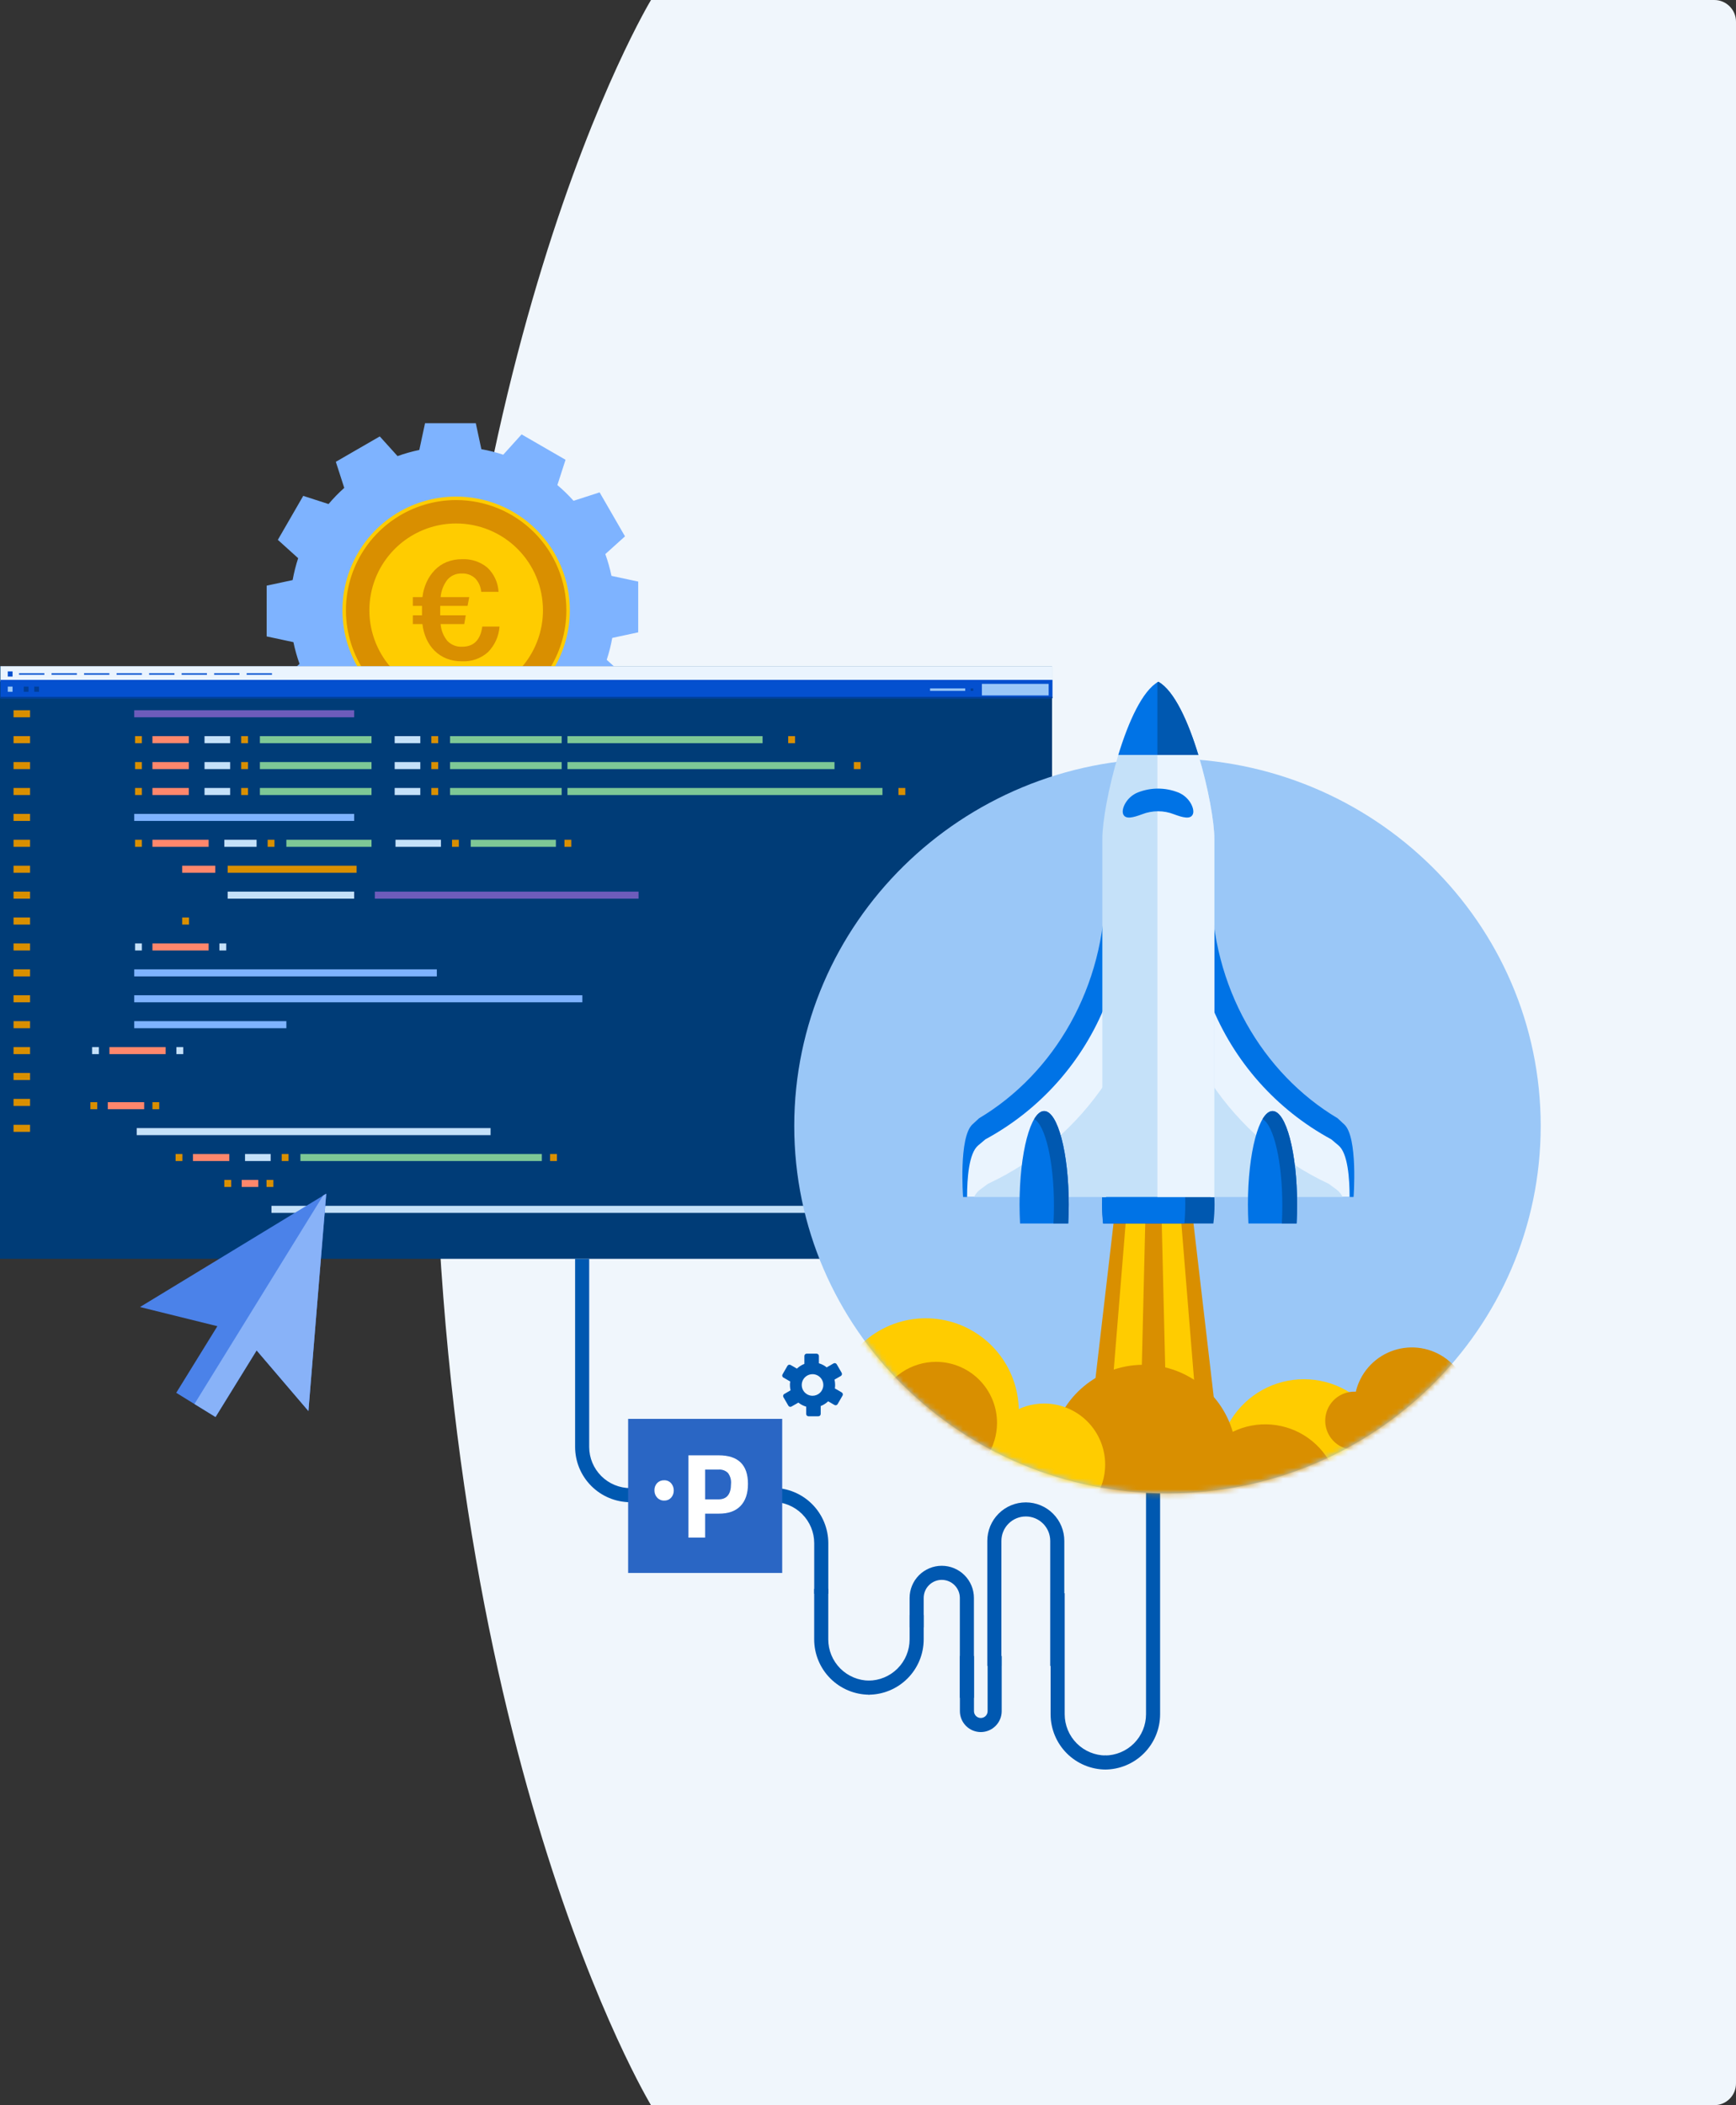 <svg width="320" height="388" viewBox="0 0 320 388" fill="none" xmlns="http://www.w3.org/2000/svg">
<rect x="0" y="0" width="320" height="388" fill="#333333" stroke="none"/>
<path d="M120 0H316C318.209 0 320 1.791 320 4V384C320 386.209 318.209 388 316 388H120C120 388 80 322 80 194C80 66 120 0 120 0Z" fill="#F0F6FC"/>
<path d="M117.642 116.547L117.643 107.191L112.712 106.137C112.43 104.775 112.052 103.434 111.581 102.125L115.206 98.853L110.528 90.749L105.723 92.301C104.798 91.266 103.801 90.298 102.741 89.402L104.248 84.74L96.146 80.062L92.763 83.806C91.444 83.373 90.096 83.032 88.73 82.787L87.704 78H78.348L77.291 82.931C75.93 83.213 74.589 83.591 73.281 84.063L70.005 80.436L61.904 85.114L63.456 89.92C62.422 90.846 61.454 91.841 60.557 92.899L55.896 91.393L51.216 99.498L54.961 102.88C54.528 104.199 54.188 105.547 53.942 106.913L49.156 107.941L49.154 117.296L54.086 118.352C54.368 119.713 54.746 121.053 55.216 122.361L51.59 125.639L56.269 133.74L61.075 132.188C62.001 133.222 62.996 134.191 64.055 135.087L62.549 139.748L70.652 144.425L74.034 140.681C75.353 141.114 76.7 141.455 78.066 141.701L79.094 146.488H88.45L89.506 141.557C90.868 141.275 92.209 140.897 93.518 140.427L96.792 144.051L104.895 139.376L103.343 134.568C104.377 133.643 105.345 132.647 106.242 131.589L110.902 133.093L115.58 124.991L111.837 121.609C112.27 120.29 112.611 118.941 112.857 117.574L117.642 116.547ZM99.117 112.245C99.117 115.354 98.195 118.393 96.468 120.978C94.741 123.562 92.286 125.577 89.414 126.766C86.542 127.956 83.381 128.267 80.332 127.661C77.284 127.054 74.483 125.557 72.285 123.359C70.087 121.161 68.59 118.36 67.983 115.311C67.376 112.262 67.688 109.102 68.877 106.23C70.067 103.358 72.082 100.903 74.666 99.176C77.251 97.449 80.29 96.527 83.399 96.527C85.463 96.527 87.507 96.933 89.414 97.723C91.321 98.513 93.054 99.671 94.513 101.131C95.973 102.59 97.131 104.323 97.921 106.23C98.711 108.137 99.117 110.181 99.117 112.245H99.117Z" fill="#7EB3FF"/>
<path d="M105.037 112.477C105.037 116.622 103.808 120.674 101.506 124.12C99.203 127.567 95.93 130.253 92.101 131.839C88.272 133.425 84.058 133.84 79.993 133.031C75.928 132.222 72.194 130.226 69.263 127.295C66.333 124.364 64.337 120.629 63.529 116.564C62.721 112.499 63.137 108.285 64.724 104.456C66.31 100.627 68.997 97.355 72.444 95.053C75.891 92.751 79.943 91.523 84.087 91.524C86.839 91.524 89.563 92.066 92.105 93.119C94.647 94.172 96.957 95.715 98.902 97.661C100.848 99.607 102.391 101.917 103.443 104.459C104.496 107.001 105.037 109.726 105.037 112.477Z" fill="#FFCC00"/>
<path d="M104.399 112.479C104.4 116.498 103.209 120.426 100.976 123.768C98.744 127.11 95.571 129.714 91.859 131.253C88.146 132.791 84.061 133.193 80.119 132.41C76.178 131.626 72.558 129.691 69.716 126.849C66.874 124.007 64.939 120.387 64.156 116.445C63.372 112.504 63.775 108.419 65.313 104.706C66.851 100.993 69.456 97.82 72.798 95.588C76.14 93.356 80.068 92.166 84.087 92.166C89.474 92.167 94.64 94.308 98.449 98.117C102.258 101.926 104.398 107.092 104.399 112.479Z" fill="#D98F00"/>
<path d="M100.085 112.476C100.086 115.641 99.148 118.734 97.39 121.365C95.632 123.997 93.133 126.048 90.21 127.259C87.287 128.47 84.07 128.787 80.966 128.17C77.862 127.552 75.011 126.029 72.774 123.791C70.536 121.554 69.013 118.703 68.395 115.599C67.778 112.496 68.095 109.279 69.306 106.355C70.517 103.432 72.568 100.933 75.199 99.175C77.83 97.417 80.924 96.479 84.088 96.48C88.33 96.481 92.399 98.166 95.398 101.166C98.398 104.166 100.084 108.234 100.085 112.476Z" fill="#FFCC00"/>
<path d="M76.1 110.056H77.867C77.976 109.099 78.235 108.166 78.635 107.291C79.007 106.467 79.518 105.713 80.146 105.063C80.766 104.427 81.511 103.926 82.334 103.59C83.233 103.23 84.195 103.051 85.163 103.065C86.86 102.98 88.527 103.533 89.837 104.615C91.071 105.785 91.809 107.384 91.897 109.083H88.697C88.629 108.14 88.23 107.251 87.57 106.574C86.914 105.977 86.049 105.664 85.163 105.703C84.648 105.674 84.134 105.765 83.66 105.97C83.187 106.174 82.768 106.486 82.436 106.88C81.741 107.804 81.32 108.904 81.221 110.056H86.495L86.188 111.668H81.144V113.41H85.855L85.574 115.023H81.221C81.307 116.152 81.735 117.227 82.448 118.107C82.798 118.478 83.224 118.767 83.697 118.956C84.171 119.144 84.68 119.226 85.188 119.196C87.322 119.196 88.559 117.959 88.901 115.483H92.077C91.954 117.263 91.195 118.94 89.939 120.207C88.62 121.374 86.897 121.976 85.138 121.884C84.167 121.9 83.201 121.726 82.296 121.372C81.484 121.046 80.744 120.563 80.119 119.951C79.493 119.326 78.985 118.594 78.621 117.788C78.226 116.911 77.972 115.978 77.867 115.023H76.1V113.41H77.79V111.668H76.1L76.1 110.056Z" fill="#D98F00"/>
<path d="M193.928 122.81H0V232.013H193.928V122.81Z" fill="#003C77"/>
<path d="M194.004 122.785H0.076V125.614H194.004V122.785Z" fill="#EAF4FE"/>
<path d="M8.176 124.088H3.506V124.358H8.176V124.088Z" fill="#0450CF"/>
<path d="M14.17 124.088H9.502V124.358H14.17V124.088Z" fill="#0450CF"/>
<path d="M20.163 124.088H15.496V124.358H20.163V124.088Z" fill="#0450CF"/>
<path d="M26.158 124.088H21.49V124.358H26.158V124.088Z" fill="#0450CF"/>
<path d="M32.154 124.088H27.486V124.358H32.154V124.088Z" fill="#0450CF"/>
<path d="M38.146 124.088H33.478V124.358H38.146V124.088Z" fill="#0450CF"/>
<path d="M44.14 124.088H39.473V124.358H44.14V124.088Z" fill="#0450CF"/>
<path d="M50.135 124.088H45.465V124.358H50.135V124.088Z" fill="#0450CF"/>
<path d="M2.315 123.744H1.436V124.702H2.315V123.744Z" fill="#0450CF"/>
<path d="M194.004 125.304H0.076V128.686H194.004V125.304Z" fill="#0450CF"/>
<path d="M194.004 128.44H0.076V128.667H194.004V128.44Z" fill="#003E99"/>
<path d="M193.3 126.044H180.994V128.175H193.3V126.044Z" fill="#9AC7F7"/>
<path d="M179.403 126.892H178.924V127.329H179.403V126.892Z" fill="#003E99"/>
<path d="M177.919 126.887H171.441V127.327H177.919V126.887Z" fill="#9AC7F7"/>
<path d="M5.261 126.545H4.381V127.506H5.261V126.545Z" fill="#003E99"/>
<path d="M2.315 126.545H1.436V127.506H2.315V126.545Z" fill="#9AC7F7"/>
<path d="M7.192 126.545H6.312V127.506H7.192V126.545Z" fill="#003E99"/>
<path d="M65.283 130.902H24.744V132.2H65.283V130.902Z" fill="#6D5CBB"/>
<path d="M34.801 135.679H28.098V136.977H34.801V135.679Z" fill="#FF876C"/>
<path d="M34.801 140.455H28.098V141.753H34.801V140.455Z" fill="#FF876C"/>
<path d="M34.801 145.231H28.098V146.529H34.801V145.231Z" fill="#FF876C"/>
<path d="M68.482 135.679H47.908V136.977H68.482V135.679Z" fill="#7EC896"/>
<path d="M68.482 140.455H47.908V141.753H68.482V140.455Z" fill="#7EC896"/>
<path d="M68.482 145.231H47.908V146.529H68.482V145.231Z" fill="#7EC896"/>
<path d="M42.423 135.679H37.699V136.977H42.423V135.679Z" fill="#C5E1F9"/>
<path d="M42.423 140.455H37.699V141.753H42.423V140.455Z" fill="#C5E1F9"/>
<path d="M42.423 145.231H37.699V146.529H42.423V145.231Z" fill="#C5E1F9"/>
<path d="M45.719 135.679H44.461V136.977H45.719V135.679Z" fill="#D98F00"/>
<path d="M45.719 140.455H44.461V141.753H45.719V140.455Z" fill="#D98F00"/>
<path d="M45.719 145.231H44.461V146.529H45.719V145.231Z" fill="#D98F00"/>
<path d="M26.154 135.679H24.896V136.977H26.154V135.679Z" fill="#D98F00"/>
<path d="M26.154 140.455H24.896V141.753H26.154V140.455Z" fill="#D98F00"/>
<path d="M26.154 145.231H24.896V146.529H26.154V145.231Z" fill="#D98F00"/>
<path d="M38.459 154.78H28.098V156.078H38.459V154.78Z" fill="#FF876C"/>
<path d="M68.483 154.78H52.787V156.078H68.483V154.78Z" fill="#7EC896"/>
<path d="M47.297 154.78H41.355V156.078H47.297V154.78Z" fill="#C5E1F9"/>
<path d="M50.593 154.78H49.338V156.078H50.593V154.78Z" fill="#D98F00"/>
<path d="M117.708 164.332H69.092V165.63H117.708V164.332Z" fill="#6D5CBB"/>
<path d="M65.282 164.332H41.965V165.63H65.282V164.332Z" fill="#C5E1F9"/>
<path d="M102.468 154.78H86.769V156.078H102.468V154.78Z" fill="#7EC896"/>
<path d="M81.283 154.78H72.904V156.078H81.283V154.78Z" fill="#C5E1F9"/>
<path d="M84.579 154.78H83.322V156.078H84.579V154.78Z" fill="#D98F00"/>
<path d="M105.304 154.78H104.049V156.078H105.304V154.78Z" fill="#D98F00"/>
<path d="M26.154 154.78H24.896V156.078H26.154V154.78Z" fill="#D98F00"/>
<path d="M38.459 173.883H28.098V175.181H38.459V173.883Z" fill="#FF876C"/>
<path d="M26.154 173.883H24.896V175.181H26.154V173.883Z" fill="#C5E1F9"/>
<path d="M41.699 173.883H40.441V175.181H41.699V173.883Z" fill="#C5E1F9"/>
<path d="M30.534 192.985H20.172V194.283H30.534V192.985Z" fill="#FF876C"/>
<path d="M18.227 192.985H16.973V194.283H18.227V192.985Z" fill="#C5E1F9"/>
<path d="M33.775 192.985H32.518V194.283H33.775V192.985Z" fill="#C5E1F9"/>
<path d="M34.842 169.107H33.584V170.405H34.842V169.107Z" fill="#D98F00"/>
<path d="M39.679 159.556H33.584V160.854H39.679V159.556Z" fill="#FF876C"/>
<path d="M65.731 159.556H41.965V160.854H65.731V159.556Z" fill="#D98F00"/>
<path d="M103.532 135.679H82.961V136.977H103.532V135.679Z" fill="#7EC896"/>
<path d="M103.532 140.455H82.961V141.753H103.532V140.455Z" fill="#7EC896"/>
<path d="M103.532 145.231H82.961V146.529H103.532V145.231Z" fill="#7EC896"/>
<path d="M140.567 135.679H104.6V136.977H140.567V135.679Z" fill="#7EC896"/>
<path d="M153.825 140.455H104.6V141.753H153.825V140.455Z" fill="#7EC896"/>
<path d="M162.663 145.231H104.6V146.529H162.663V145.231Z" fill="#7EC896"/>
<path d="M77.476 135.679H72.75V136.977H77.476V135.679Z" fill="#C5E1F9"/>
<path d="M77.476 140.455H72.75V141.753H77.476V140.455Z" fill="#C5E1F9"/>
<path d="M77.476 145.231H72.75V146.529H77.476V145.231Z" fill="#C5E1F9"/>
<path d="M80.768 135.679H79.514V136.977H80.768V135.679Z" fill="#D98F00"/>
<path d="M80.768 140.455H79.514V141.753H80.768V140.455Z" fill="#D98F00"/>
<path d="M80.768 145.231H79.514V146.529H80.768V145.231Z" fill="#D98F00"/>
<path d="M146.549 135.679H145.291V136.977H146.549V135.679Z" fill="#D98F00"/>
<path d="M158.643 140.455H157.389V141.753H158.643V140.455Z" fill="#D98F00"/>
<path d="M166.872 145.231H165.615V146.529H166.872V145.231Z" fill="#D98F00"/>
<path d="M65.283 150.006H24.744V151.304H65.283V150.006Z" fill="#7EB3FF"/>
<path d="M26.575 203.14H19.869V204.438H26.575V203.14Z" fill="#FF876C"/>
<path d="M42.27 212.69H35.565V213.988H42.27V212.69Z" fill="#FF876C"/>
<path d="M99.877 212.69H55.375V213.988H99.877V212.69Z" fill="#7EC896"/>
<path d="M90.431 207.917H25.203V209.215H90.431V207.917Z" fill="#C5E1F9"/>
<path d="M49.889 212.69H45.166V213.988H49.889V212.69Z" fill="#C5E1F9"/>
<path d="M53.185 212.69H51.928V213.988H53.185V212.69Z" fill="#D98F00"/>
<path d="M17.924 203.14H16.666V204.438H17.924V203.14Z" fill="#D98F00"/>
<path d="M29.355 203.14H28.098V204.438H29.355V203.14Z" fill="#D98F00"/>
<path d="M47.605 217.468H44.555V218.766H47.605V217.468Z" fill="#FF876C"/>
<path d="M42.615 217.468H41.355V218.766H42.615V217.468Z" fill="#D98F00"/>
<path d="M50.387 217.468H49.129V218.766H50.387V217.468Z" fill="#D98F00"/>
<path d="M56.141 227.018H53.092V228.316H56.141V227.018Z" fill="#FF876C"/>
<path d="M51.146 227.018H49.889V228.316H51.146V227.018Z" fill="#D98F00"/>
<path d="M58.919 227.018H57.662V228.316H58.919V227.018Z" fill="#D98F00"/>
<path d="M33.622 212.69H32.365V213.988H33.622V212.69Z" fill="#D98F00"/>
<path d="M150.93 222.244H50.041V223.542H150.93V222.244Z" fill="#C5E1F9"/>
<path d="M102.658 212.69H101.4V213.988H102.658V212.69Z" fill="#D98F00"/>
<path d="M80.522 178.659H24.744V179.957H80.522V178.659Z" fill="#7EB3FF"/>
<path d="M107.343 183.434H24.744V184.732H107.343V183.434Z" fill="#7EB3FF"/>
<path d="M52.787 188.208H24.744V189.507H52.787V188.208Z" fill="#7EB3FF"/>
<path d="M5.542 130.902H2.494V132.2H5.542V130.902Z" fill="#D98F00"/>
<path d="M5.542 135.679H2.494V136.977H5.542V135.679Z" fill="#D98F00"/>
<path d="M5.542 140.455H2.494V141.753H5.542V140.455Z" fill="#D98F00"/>
<path d="M5.542 145.231H2.494V146.529H5.542V145.231Z" fill="#D98F00"/>
<path d="M5.542 150.006H2.494V151.304H5.542V150.006Z" fill="#D98F00"/>
<path d="M5.542 154.78H2.494V156.078H5.542V154.78Z" fill="#D98F00"/>
<path d="M5.542 159.556H2.494V160.854H5.542V159.556Z" fill="#D98F00"/>
<path d="M5.542 164.332H2.494V165.63H5.542V164.332Z" fill="#D98F00"/>
<path d="M5.542 169.107H2.494V170.405H5.542V169.107Z" fill="#D98F00"/>
<path d="M5.542 173.883H2.494V175.181H5.542V173.883Z" fill="#D98F00"/>
<path d="M5.542 178.659H2.494V179.957H5.542V178.659Z" fill="#D98F00"/>
<path d="M5.542 183.434H2.494V184.732H5.542V183.434Z" fill="#D98F00"/>
<path d="M5.542 188.208H2.494V189.507H5.542V188.208Z" fill="#D98F00"/>
<path d="M5.542 192.985H2.494V194.283H5.542V192.985Z" fill="#D98F00"/>
<path d="M5.542 197.761H2.494V199.059H5.542V197.761Z" fill="#D98F00"/>
<path d="M5.542 202.536H2.494V203.834H5.542V202.536Z" fill="#D98F00"/>
<path d="M5.542 207.311H2.494V208.609H5.542V207.311Z" fill="#D98F00"/>
<path d="M56.851 260.064L58.492 240.039L60.139 220.013L42.968 230.461L25.801 240.897L40.07 244.428L32.487 256.704L39.732 261.181L47.309 248.906L56.851 260.064Z" fill="#4B82E9"/>
<path d="M58.488 240.027L60.135 220L59.56 220.348L35.844 258.766L39.724 261.152L47.302 248.877L56.85 260.063L58.488 240.027Z" fill="#88B2F8"/>
<path d="M160.078 312.348V309.751C162.091 309.749 164.02 308.948 165.443 307.525C166.866 306.101 167.667 304.172 167.669 302.159V297.659H170.265V302.159C170.262 304.86 169.188 307.45 167.278 309.36C165.369 311.27 162.779 312.344 160.078 312.348Z" fill="#0058B0"/>
<path d="M179.525 312.916H176.929V294.515C176.929 293.631 176.578 292.784 175.953 292.159C175.328 291.534 174.48 291.182 173.597 291.182C172.713 291.182 171.865 291.534 171.24 292.159C170.615 292.784 170.264 293.631 170.264 294.515V299.936H167.668V294.515C167.668 292.943 168.293 291.435 169.404 290.323C170.516 289.211 172.024 288.586 173.597 288.586C175.169 288.586 176.677 289.211 177.789 290.323C178.901 291.435 179.525 292.943 179.525 294.515V312.916Z" fill="#0058B0"/>
<path d="M196.187 307.048H193.59V283.997C193.59 282.803 193.116 281.658 192.272 280.815C191.428 279.971 190.284 279.496 189.09 279.496C187.897 279.496 186.752 279.971 185.908 280.815C185.064 281.658 184.59 282.803 184.59 283.997V307.048H181.994V283.997C181.994 282.115 182.742 280.31 184.073 278.979C185.403 277.648 187.208 276.9 189.09 276.9C190.972 276.9 192.777 277.648 194.108 278.979C195.439 280.31 196.187 282.115 196.187 283.997V307.048Z" fill="#0058B0"/>
<path d="M180.791 319.234C179.769 319.233 178.789 318.826 178.067 318.103C177.345 317.38 176.94 316.4 176.939 315.378V305.222H179.536V315.378C179.535 315.543 179.567 315.707 179.63 315.86C179.693 316.013 179.785 316.152 179.902 316.269C180.019 316.386 180.157 316.479 180.31 316.542C180.463 316.606 180.626 316.638 180.792 316.638C180.957 316.638 181.121 316.606 181.273 316.542C181.426 316.479 181.565 316.386 181.681 316.269C181.798 316.152 181.891 316.013 181.953 315.86C182.016 315.707 182.048 315.543 182.048 315.378V305.222H184.644V315.378C184.644 316.4 184.237 317.38 183.515 318.103C182.792 318.826 181.813 319.233 180.791 319.234Z" fill="#0058B0"/>
<path d="M160.267 312.348C157.566 312.344 154.976 311.27 153.067 309.36C151.157 307.45 150.083 304.86 150.08 302.159V292.837H152.676V302.159C152.678 304.172 153.479 306.102 154.902 307.525C156.325 308.948 158.254 309.749 160.267 309.752V312.348Z" fill="#0058B0"/>
<path d="M152.682 293.742H150.086V284.419C150.084 282.407 149.283 280.477 147.861 279.054C146.438 277.631 144.508 276.83 142.496 276.828H139.92V274.231H142.496C145.196 274.235 147.786 275.309 149.695 277.219C151.605 279.129 152.679 281.719 152.682 284.419V293.742Z" fill="#0058B0"/>
<path d="M121.312 276.867H116.199C113.498 276.865 110.908 275.791 108.998 273.881C107.088 271.971 106.013 269.382 106.01 266.681V232.013H108.606V266.681C108.609 268.693 109.409 270.623 110.833 272.046C112.256 273.469 114.186 274.269 116.199 274.271H121.312V276.867Z" fill="#0058B0"/>
<path d="M203.656 326.145V323.549C205.67 323.546 207.6 322.745 209.023 321.321C210.447 319.897 211.247 317.967 211.249 315.954V252.438H213.845V315.954C213.842 318.655 212.768 321.245 210.858 323.156C208.948 325.066 206.358 326.141 203.656 326.145Z" fill="#0058B0"/>
<path d="M203.848 326.145C201.146 326.141 198.556 325.066 196.647 323.156C194.737 321.245 193.663 318.655 193.66 315.954V293.653H196.256V315.954C196.258 317.967 197.058 319.897 198.481 321.321C199.905 322.745 201.834 323.546 203.848 323.549V326.145Z" fill="#0058B0"/>
<path d="M215.203 275.248C253.199 275.248 284 244.925 284 207.521C284 170.117 253.199 139.795 215.203 139.795C177.208 139.795 146.406 170.117 146.406 207.521C146.406 244.925 177.208 275.248 215.203 275.248Z" fill="#9AC7F7"/>
<mask id="mask0_2104:27233" style="mask-type:alpha" maskUnits="userSpaceOnUse" x="146" y="139" width="138" height="137">
<path d="M215.203 275.248C253.199 275.248 284 244.925 284 207.521C284 170.117 253.199 139.795 215.203 139.795C177.208 139.795 146.406 170.117 146.406 207.521C146.406 244.925 177.208 275.248 215.203 275.248Z" fill="white"/>
</mask>
<g mask="url(#mask0_2104:27233)">
<path d="M212.628 189.788L219.599 222.073L226.573 281.86H212.628H198.688L205.657 222.073L212.628 189.788Z" fill="#D98F00"/>
<path d="M212.627 189.788L217.485 222.073L222.344 281.86H212.627H202.91L207.77 222.073L212.627 189.788Z" fill="#FFCC00"/>
<path d="M212.627 189.788L214.065 222.073L215.503 281.86H212.627H209.748L211.188 222.073L212.627 189.788Z" fill="#D98F00"/>
<path d="M254.592 276.947C255.764 274.534 256.304 271.862 256.16 269.183C256.016 266.504 255.193 263.906 253.77 261.632C252.346 259.358 250.368 257.483 248.021 256.184C245.674 254.884 243.035 254.202 240.352 254.202C237.669 254.202 235.03 254.884 232.683 256.184C230.336 257.483 228.358 259.358 226.934 261.632C225.511 263.906 224.688 266.504 224.544 269.183C224.4 271.862 224.94 274.534 226.111 276.947H254.592Z" fill="#FFCC00"/>
<path d="M246.787 277.838C247.084 275.398 246.718 272.922 245.727 270.672C244.736 268.422 243.156 266.481 241.154 265.053C239.153 263.626 236.803 262.765 234.353 262.561C231.902 262.357 229.443 262.818 227.232 263.894C226.143 260.159 223.817 256.904 220.635 254.665C217.453 252.425 213.604 251.334 209.72 251.57C205.836 251.806 202.148 253.356 199.26 255.964C196.373 258.572 194.458 262.085 193.829 265.925C189.529 266.678 185.638 268.938 182.855 272.301C181.59 271.89 180.251 271.756 178.93 271.908C177.608 272.061 176.335 272.497 175.197 273.186C174.059 273.875 173.083 274.801 172.336 275.901C171.588 277.002 171.087 278.25 170.865 279.562C170.644 280.873 170.708 282.217 171.053 283.502C171.398 284.787 172.016 285.982 172.864 287.006C173.713 288.031 174.773 288.86 175.971 289.438C177.169 290.016 178.478 290.329 179.807 290.355C179.808 290.357 179.808 290.358 179.809 290.36C179.81 290.361 179.811 290.362 179.812 290.363H246.059C246.064 290.347 246.072 290.328 246.077 290.313C246.251 290.324 246.417 290.363 246.592 290.363C248.237 290.365 249.818 289.72 250.992 288.566C252.165 287.412 252.838 285.842 252.863 284.197C252.889 282.551 252.266 280.961 251.129 279.771C249.992 278.582 248.432 277.887 246.787 277.838Z" fill="#D98F00"/>
<path d="M193.316 262.186C191.125 262.186 189.532 258.894 187.8 259.976C187.765 255.96 186.322 252.084 183.723 249.023C181.124 245.961 177.533 243.908 173.576 243.222C169.619 242.536 165.547 243.259 162.068 245.267C158.59 247.274 155.926 250.438 154.54 254.207C150.316 252.658 145.651 252.836 141.556 254.702C137.462 256.569 134.267 259.973 132.666 264.179C134.231 265.39 136.144 266.065 138.122 266.105C138.122 266.107 138.122 266.108 138.123 266.109C138.124 266.11 138.125 266.111 138.126 266.111H175.888L190.632 280.384L199.538 277.595" fill="#FFCC00"/>
<path d="M254.619 259.88C255.008 260.865 255.096 261.944 254.872 262.979C254.648 264.015 254.123 264.961 253.361 265.697C252.6 266.434 251.637 266.928 250.595 267.118C249.552 267.307 248.477 267.184 247.505 266.762C246.533 266.341 245.708 265.64 245.134 264.75C244.56 263.86 244.263 262.819 244.28 261.76C244.297 260.7 244.628 259.67 245.231 258.799C245.834 257.928 246.682 257.255 247.667 256.865C248.322 256.607 249.021 256.479 249.724 256.491C250.428 256.502 251.122 256.652 251.768 256.932C252.413 257.212 252.997 257.617 253.486 258.122C253.976 258.628 254.36 259.225 254.619 259.88Z" fill="#D98F00"/>
<path d="M270.877 258.761C270.844 257.046 270.396 255.365 269.572 253.861C268.748 252.357 267.572 251.075 266.145 250.124C264.718 249.173 263.082 248.582 261.377 248.401C259.671 248.22 257.948 248.454 256.352 249.084C254.757 249.713 253.338 250.72 252.217 252.017C251.095 253.314 250.304 254.864 249.911 256.533C249.519 258.202 249.536 259.942 249.961 261.603C250.387 263.265 251.208 264.798 252.355 266.073L270.877 258.761Z" fill="#D98F00"/>
<path d="M203.717 269.926C203.718 272.151 203.059 274.327 201.823 276.177C200.588 278.028 198.831 279.47 196.776 280.322C194.72 281.174 192.458 281.398 190.276 280.964C188.094 280.53 186.089 279.459 184.515 277.886C182.941 276.313 181.87 274.309 181.435 272.127C181.001 269.944 181.223 267.682 182.075 265.627C182.926 263.571 184.368 261.814 186.218 260.577C188.068 259.341 190.243 258.681 192.468 258.681C195.451 258.681 198.311 259.866 200.421 261.974C202.53 264.083 203.716 266.943 203.717 269.926Z" fill="#FFCC00"/>
<path d="M183.784 262.244C183.785 264.469 183.125 266.644 181.89 268.495C180.654 270.345 178.898 271.787 176.842 272.64C174.787 273.492 172.525 273.715 170.342 273.281C168.16 272.848 166.155 271.777 164.582 270.204C163.008 268.631 161.936 266.626 161.502 264.444C161.067 262.262 161.29 260 162.141 257.944C162.992 255.888 164.434 254.131 166.284 252.895C168.134 251.658 170.309 250.999 172.534 250.999C175.517 250.998 178.378 252.183 180.487 254.292C182.597 256.401 183.783 259.261 183.784 262.244Z" fill="#D98F00"/>
</g>
<path d="M213.516 204.777C207.794 204.777 203.154 212.483 203.154 221.986C203.154 223.162 203.227 224.337 203.372 225.503H223.662C223.808 224.337 223.881 223.162 223.88 221.986C223.88 212.483 219.241 204.777 213.516 204.777Z" fill="#0058B0"/>
<path d="M210.821 204.777C206.587 204.777 203.154 212.483 203.154 221.986C203.154 223.192 203.21 224.37 203.314 225.503H218.323C218.427 224.37 218.483 223.192 218.483 221.986C218.483 212.483 215.052 204.777 210.821 204.777Z" fill="#0073E6"/>
<path d="M203.736 163.541C203.736 181.878 194.34 197.834 180.479 206.102C180.063 206.488 179.653 206.866 179.255 207.231C176.694 209.568 177.528 220.616 177.528 220.616H203.867V156.712C203.851 157.938 203.771 159.162 203.629 160.38C203.691 161.427 203.736 162.478 203.736 163.541Z" fill="#0073E6"/>
<path d="M203.867 184.939C199.632 195.64 191.764 204.507 181.643 209.986C181.187 210.374 180.738 210.753 180.302 211.118C178.591 212.542 178.261 217.194 178.264 220.616H203.867V184.939Z" fill="#EAF4FE"/>
<path d="M180.576 219.32C180.139 219.668 179.788 220.111 179.549 220.616H203.867V199.465C198.464 207.584 190.934 214.062 182.099 218.191C181.582 218.578 181.073 218.956 180.576 219.32Z" fill="#C5E1F9"/>
<path d="M223.302 163.541C223.302 181.878 232.696 197.833 246.558 206.101C246.972 206.488 247.382 206.865 247.781 207.231C250.341 209.568 249.507 220.616 249.507 220.616H223.168V156.711C223.185 157.937 223.265 159.162 223.406 160.38C223.346 161.427 223.302 162.478 223.302 163.541Z" fill="#0073E6"/>
<path d="M223.168 184.938C227.404 195.639 235.272 204.507 245.392 209.986C245.849 210.374 246.3 210.753 246.733 211.118C248.447 212.541 248.774 217.194 248.772 220.615H223.168V184.938Z" fill="#EAF4FE"/>
<path d="M246.462 219.319C246.897 219.669 247.248 220.112 247.489 220.615H223.168V199.464C228.572 207.582 236.102 214.06 244.936 218.191C245.453 218.578 245.964 218.956 246.462 219.319Z" fill="#C5E1F9"/>
<path d="M223.84 220.616V154.553C223.84 148.506 219.345 128.887 213.516 125.656C207.69 128.887 203.195 148.506 203.195 154.553V220.616H223.84Z" fill="#C5E1F9"/>
<path d="M213.517 125.655C213.459 125.687 213.403 125.732 213.342 125.77V220.616H223.841V154.553C223.841 148.506 219.346 128.887 213.517 125.655Z" fill="#EAF4FE"/>
<path d="M206.141 139.146H220.894C219.041 133.043 216.447 127.278 213.517 125.655C210.588 127.278 207.997 133.043 206.141 139.146Z" fill="#0073E6"/>
<path d="M213.342 139.146H220.895C219.042 133.043 216.448 127.278 213.517 125.655C213.459 125.687 213.403 125.732 213.342 125.77V139.146Z" fill="#0058B0"/>
<path d="M219.87 150.088C219.446 151.054 218.042 150.689 216.395 150.075C214.508 149.337 212.412 149.337 210.525 150.075C208.88 150.687 207.475 151.054 207.052 150.088C206.615 149.148 207.643 146.868 209.785 146.037C212.149 145.115 214.773 145.115 217.137 146.037C219.28 146.861 220.304 149.143 219.87 150.088Z" fill="#0073E6"/>
<path d="M192.468 204.777C189.964 204.777 187.936 212.483 187.936 221.986C187.936 223.191 187.968 224.37 188.029 225.503H196.908C196.971 224.37 197.002 223.191 197.002 221.986C197.002 212.483 194.973 204.777 192.468 204.777Z" fill="#0073E6"/>
<path d="M192.467 204.777C191.813 204.777 191.196 205.312 190.633 206.255C192.691 207.379 194.276 214.083 194.276 222.207C194.276 223.337 194.246 224.436 194.187 225.503H196.907C196.971 224.37 197.001 223.191 197.001 221.986C197.001 212.483 194.973 204.777 192.467 204.777Z" fill="#0058B0"/>
<path d="M234.566 204.777C232.064 204.777 230.033 212.483 230.033 221.986C230.033 223.191 230.065 224.37 230.127 225.503H239.006C239.069 224.37 239.099 223.191 239.099 221.986C239.099 212.483 237.071 204.777 234.566 204.777Z" fill="#0073E6"/>
<path d="M234.566 204.777C233.914 204.777 233.293 205.312 232.732 206.255C234.791 207.379 236.373 214.083 236.373 222.207C236.373 223.337 236.344 224.436 236.284 225.503H239.005C239.068 224.37 239.099 223.191 239.099 221.986C239.099 212.483 237.07 204.777 234.566 204.777Z" fill="#0058B0"/>
<path d="M148.697 249.492H150.521C150.634 249.492 150.743 249.537 150.823 249.618C150.904 249.698 150.949 249.807 150.949 249.921V251.313C150.949 251.369 150.938 251.425 150.916 251.477C150.895 251.529 150.863 251.576 150.823 251.616C150.784 251.656 150.736 251.687 150.684 251.709C150.633 251.73 150.577 251.741 150.521 251.741H148.7C148.586 251.741 148.477 251.696 148.397 251.616C148.317 251.535 148.271 251.426 148.271 251.313V249.918C148.271 249.805 148.316 249.697 148.396 249.617C148.476 249.537 148.584 249.492 148.697 249.492Z" fill="#0058B0"/>
<path d="M146.943 252.274C146.991 252.302 147.034 252.34 147.068 252.385C147.102 252.43 147.126 252.481 147.141 252.536C147.155 252.59 147.158 252.647 147.15 252.703C147.142 252.758 147.123 252.812 147.095 252.861L146.193 254.434C146.135 254.532 146.041 254.603 145.931 254.632C145.821 254.661 145.704 254.646 145.605 254.59L144.398 253.894C144.349 253.866 144.307 253.828 144.273 253.784C144.239 253.739 144.214 253.689 144.2 253.634C144.185 253.58 144.182 253.524 144.189 253.468C144.197 253.413 144.215 253.359 144.243 253.311L145.151 251.735C145.207 251.637 145.301 251.566 145.41 251.536C145.519 251.507 145.636 251.522 145.734 251.578L146.943 252.274Z" fill="#0058B0"/>
<path d="M145.77 256.223C145.818 256.195 145.872 256.177 145.928 256.169C145.984 256.162 146.041 256.166 146.095 256.18C146.15 256.195 146.201 256.22 146.245 256.254C146.29 256.289 146.327 256.332 146.355 256.381L147.265 257.957C147.293 258.006 147.311 258.059 147.319 258.115C147.326 258.17 147.323 258.227 147.309 258.281C147.294 258.335 147.269 258.386 147.236 258.431C147.202 258.475 147.159 258.513 147.111 258.541L145.901 259.235C145.853 259.264 145.799 259.282 145.743 259.289C145.688 259.297 145.631 259.293 145.577 259.278C145.523 259.264 145.472 259.238 145.427 259.204C145.383 259.17 145.346 259.127 145.318 259.078L144.408 257.505C144.352 257.406 144.337 257.288 144.367 257.178C144.397 257.068 144.469 256.975 144.568 256.918L145.77 256.223Z" fill="#0058B0"/>
<path d="M148.604 259.213C148.603 259.157 148.615 259.101 148.636 259.048C148.658 258.996 148.69 258.949 148.73 258.909C148.77 258.869 148.817 258.838 148.869 258.816C148.922 258.795 148.978 258.784 149.034 258.784H150.852C150.908 258.784 150.964 258.795 151.016 258.816C151.068 258.837 151.115 258.869 151.155 258.908C151.195 258.948 151.226 258.995 151.248 259.047C151.269 259.098 151.281 259.154 151.281 259.21V260.605C151.281 260.661 151.27 260.717 151.248 260.769C151.226 260.821 151.195 260.868 151.155 260.907C151.115 260.947 151.068 260.979 151.016 261C150.964 261.021 150.908 261.032 150.852 261.032H149.032C148.918 261.032 148.81 260.987 148.729 260.907C148.649 260.827 148.604 260.718 148.604 260.605V259.213Z" fill="#0058B0"/>
<path d="M152.611 258.251C152.562 258.223 152.519 258.185 152.485 258.141C152.451 258.096 152.426 258.046 152.411 257.992C152.397 257.937 152.393 257.881 152.4 257.825C152.408 257.77 152.426 257.716 152.454 257.667L153.364 256.094C153.42 255.995 153.512 255.923 153.622 255.892C153.731 255.861 153.848 255.875 153.947 255.93L155.154 256.632C155.251 256.689 155.322 256.782 155.352 256.891C155.381 257 155.366 257.116 155.311 257.215L154.399 258.788C154.371 258.837 154.335 258.88 154.29 258.915C154.246 258.949 154.196 258.975 154.142 258.989C154.088 259.004 154.031 259.008 153.976 259.001C153.92 258.993 153.866 258.975 153.818 258.946L152.611 258.251Z" fill="#0058B0"/>
<path d="M153.782 254.298C153.734 254.327 153.68 254.345 153.624 254.353C153.569 254.361 153.512 254.358 153.458 254.343C153.404 254.329 153.353 254.304 153.308 254.27C153.264 254.235 153.227 254.193 153.199 254.144L152.288 252.568C152.231 252.47 152.216 252.353 152.245 252.244C152.274 252.134 152.345 252.041 152.443 251.984L153.65 251.287C153.748 251.231 153.865 251.216 153.974 251.245C154.083 251.275 154.176 251.346 154.233 251.444L155.146 253.021C155.202 253.12 155.217 253.237 155.187 253.347C155.157 253.456 155.085 253.55 154.986 253.606L153.782 254.298Z" fill="#0058B0"/>
<path d="M149.777 251.097C148.953 251.097 148.148 251.341 147.463 251.798C146.778 252.256 146.244 252.906 145.929 253.667C145.613 254.427 145.531 255.265 145.691 256.072C145.851 256.88 146.248 257.622 146.83 258.205C147.412 258.788 148.154 259.184 148.961 259.345C149.769 259.507 150.606 259.424 151.367 259.11C152.128 258.795 152.779 258.262 153.237 257.577C153.695 256.893 153.94 256.088 153.94 255.264C153.94 254.717 153.833 254.175 153.624 253.67C153.415 253.165 153.108 252.705 152.721 252.318C152.335 251.931 151.876 251.624 151.37 251.415C150.865 251.205 150.324 251.097 149.777 251.097ZM149.777 257.252C149.383 257.252 148.998 257.135 148.671 256.917C148.343 256.698 148.088 256.387 147.937 256.024C147.787 255.66 147.747 255.26 147.824 254.874C147.901 254.488 148.091 254.133 148.369 253.855C148.647 253.577 149.002 253.387 149.388 253.311C149.774 253.234 150.174 253.274 150.538 253.425C150.901 253.575 151.212 253.831 151.43 254.158C151.649 254.486 151.765 254.871 151.765 255.264C151.765 255.791 151.555 256.297 151.182 256.669C150.809 257.042 150.304 257.251 149.777 257.252Z" fill="#0058B0"/>
<path d="M130.293 284.895C128.412 284.915 126.567 284.376 124.994 283.345C123.42 282.315 122.188 280.84 121.455 279.108C120.721 277.376 120.519 275.465 120.873 273.618C121.228 271.771 122.124 270.071 123.447 268.733C124.77 267.396 126.46 266.483 128.303 266.108C130.147 265.734 132.06 265.916 133.8 266.631C135.539 267.346 137.027 268.562 138.074 270.125C139.121 271.687 139.681 273.526 139.681 275.407C139.692 277.909 138.709 280.314 136.949 282.093C135.189 283.872 132.795 284.88 130.293 284.895ZM130.293 267.619C128.748 267.598 127.232 268.038 125.938 268.881C124.643 269.725 123.629 270.934 123.024 272.356C122.418 273.777 122.25 275.346 122.539 276.864C122.828 278.382 123.561 279.779 124.647 280.879C125.732 281.978 127.12 282.73 128.633 283.039C130.147 283.348 131.718 283.2 133.148 282.613C134.577 282.027 135.799 281.028 136.66 279.745C137.52 278.462 137.98 276.952 137.98 275.407C137.991 273.356 137.187 271.384 135.746 269.923C134.305 268.463 132.344 267.635 130.293 267.619Z" fill="#0058B0"/>
<path d="M130.293 284.656C127.781 284.656 125.887 280.68 125.887 275.406C125.887 270.134 127.781 266.158 130.293 266.158C132.808 266.158 134.702 270.134 134.702 275.406C134.702 280.68 132.808 284.656 130.293 284.656ZM130.293 267.859C129.19 267.859 127.588 270.8 127.588 275.406C127.588 280.016 129.19 282.954 130.293 282.954C131.398 282.954 133.001 280.016 133.001 275.406C133.001 270.8 131.398 267.859 130.293 267.859Z" fill="#0058B0"/>
<path d="M138.832 276.258H121.757C121.532 276.258 121.315 276.169 121.156 276.009C120.996 275.849 120.906 275.633 120.906 275.407C120.906 275.181 120.996 274.965 121.156 274.805C121.315 274.646 121.532 274.556 121.757 274.556H138.832C139.058 274.556 139.274 274.646 139.434 274.805C139.594 274.965 139.683 275.181 139.683 275.407C139.683 275.633 139.594 275.849 139.434 276.009C139.274 276.169 139.058 276.258 138.832 276.258Z" fill="#0058B0"/>
<path d="M130.292 272.509C127.814 272.51 125.348 272.179 122.957 271.526C122.74 271.466 122.555 271.322 122.444 271.127C122.332 270.931 122.303 270.699 122.362 270.481C122.421 270.264 122.565 270.079 122.76 269.967C122.956 269.855 123.188 269.825 123.406 269.884C127.914 271.117 132.67 271.117 137.178 269.884C137.396 269.825 137.628 269.854 137.824 269.966C138.02 270.078 138.164 270.263 138.223 270.481C138.283 270.698 138.253 270.931 138.141 271.127C138.029 271.323 137.844 271.466 137.627 271.526C135.237 272.179 132.77 272.51 130.292 272.509Z" fill="#0058B0"/>
<path d="M123.181 280.958C122.975 280.958 122.776 280.883 122.622 280.748C122.467 280.612 122.367 280.425 122.34 280.221C122.312 280.017 122.36 279.811 122.474 279.639C122.587 279.468 122.759 279.343 122.958 279.289C127.76 277.973 132.827 277.973 137.629 279.289C137.847 279.349 138.032 279.493 138.143 279.689C138.255 279.885 138.284 280.117 138.224 280.335C138.164 280.552 138.02 280.737 137.824 280.849C137.628 280.96 137.396 280.989 137.178 280.929C132.67 279.695 127.914 279.695 123.406 280.929C123.332 280.949 123.257 280.959 123.181 280.958Z" fill="#0058B0"/>
<path d="M132.024 262.168L131.303 262.191L129.494 262.247L128.775 262.269L128.355 265.732L129.603 265.692L131.412 265.635L132.665 265.596L132.024 262.168Z" fill="#0058B0"/>
<path d="M125.171 263.074L124.563 263.453L123.019 264.409L122.41 264.788L123.777 267.997L124.839 267.338L126.378 266.385L127.443 265.728L125.171 263.074Z" fill="#0058B0"/>
<path d="M119.693 267.286L119.353 267.918L118.496 269.516L118.156 270.146L120.948 272.248L121.536 271.147L122.393 269.551L122.983 268.449L119.693 267.286Z" fill="#0058B0"/>
<path d="M117.051 273.676L117.073 274.393L117.129 276.206L117.155 276.921L120.617 277.346L120.58 276.098L120.521 274.284L120.483 273.034L117.051 273.676Z" fill="#0058B0"/>
<path d="M117.961 280.527L118.339 281.138L119.294 282.679L119.672 283.289L122.887 281.923L122.228 280.86L121.269 279.323L120.613 278.259L117.961 280.527Z" fill="#0058B0"/>
<path d="M122.174 286.01L122.805 286.347L124.402 287.206L125.036 287.544L127.135 284.755L126.035 284.164L124.436 283.309L123.335 282.716L122.174 286.01Z" fill="#0058B0"/>
<path d="M128.563 288.649L129.278 288.623L131.094 288.57L131.806 288.545L132.232 285.079L130.981 285.12L129.17 285.178L127.922 285.218L128.563 288.649Z" fill="#0058B0"/>
<path d="M135.413 287.742L136.022 287.361L137.565 286.407L138.174 286.028L136.808 282.817L135.748 283.475L134.207 284.431L133.146 285.088L135.413 287.742Z" fill="#0058B0"/>
<path d="M140.895 283.529L141.234 282.894L142.089 281.297L142.429 280.665L139.642 278.563L139.049 279.666L138.194 281.262L137.602 282.363L140.895 283.529Z" fill="#0058B0"/>
<path d="M143.536 277.139L143.508 276.422L143.456 274.606L143.43 273.894L139.967 273.467L140.005 274.716L140.063 276.528L140.102 277.779L143.536 277.139Z" fill="#0058B0"/>
<path d="M142.627 270.286L142.246 269.675L141.291 268.131L140.916 267.524L137.701 268.892L138.36 269.954L139.318 271.493L139.973 272.555L142.627 270.286Z" fill="#0058B0"/>
<path d="M138.413 264.805L137.784 264.467L136.182 263.611L135.55 263.271L133.451 266.06L134.551 266.65L136.151 267.506L137.253 268.097L138.413 264.805Z" fill="#0058B0"/>
<path d="M130.294 286.418C128.112 286.439 125.972 285.812 124.148 284.615C122.323 283.418 120.895 281.705 120.045 279.695C119.195 277.685 118.962 275.468 119.374 273.325C119.787 271.182 120.827 269.21 122.363 267.66C123.899 266.109 125.86 265.05 127.999 264.616C130.138 264.182 132.357 264.394 134.376 265.224C136.394 266.055 138.12 267.466 139.335 269.279C140.549 271.092 141.198 273.225 141.198 275.407C141.209 278.313 140.067 281.104 138.023 283.168C135.979 285.232 133.199 286.401 130.294 286.418ZM130.294 267.688C128.762 267.666 127.259 268.1 125.975 268.935C124.691 269.77 123.684 270.968 123.083 272.377C122.482 273.786 122.313 275.341 122.598 276.846C122.884 278.351 123.61 279.737 124.686 280.828C125.761 281.918 127.136 282.665 128.637 282.972C130.138 283.278 131.696 283.132 133.113 282.551C134.53 281.97 135.742 280.98 136.595 279.708C137.449 278.436 137.904 276.939 137.904 275.407C137.916 273.375 137.122 271.421 135.695 269.974C134.268 268.527 132.326 267.705 130.294 267.688Z" fill="#0058B0"/>
<path d="M142.782 265.178H121.045V286.901H142.782V265.178Z" fill="#EAF4FE"/>
<path d="M142.338 288.549H117.305V263.53H142.338V288.549ZM120.601 285.252H139.042V266.824H120.601V285.252Z" fill="#0066CC"/>
<path fill-rule="evenodd" clip-rule="evenodd" d="M144.185 261.508H115.785V289.908H144.185V261.508Z" fill="#2A66C4"/>
<path fill-rule="evenodd" clip-rule="evenodd" d="M122.409 272.825C122.169 272.817 121.93 272.86 121.707 272.951C121.485 273.042 121.285 273.179 121.119 273.354C120.789 273.717 120.615 274.196 120.634 274.687C120.621 275.185 120.804 275.667 121.143 276.03C121.308 276.207 121.508 276.346 121.731 276.439C121.953 276.532 122.192 276.576 122.433 276.569C122.671 276.577 122.907 276.534 123.126 276.443C123.346 276.352 123.543 276.214 123.704 276.04C124.031 275.676 124.204 275.2 124.189 274.712C124.204 274.218 124.03 273.738 123.704 273.368C123.544 273.19 123.347 273.048 123.127 272.954C122.907 272.861 122.668 272.817 122.428 272.825" fill="white"/>
<path d="M132.475 278.978H129.978V283.391H126.904V268.228H132.475C136.073 268.228 137.872 269.982 137.872 273.489C137.872 275.261 137.412 276.621 136.49 277.572C135.569 278.522 134.231 278.991 132.475 278.978ZM129.978 276.345H132.456C133.988 276.345 134.75 275.375 134.75 273.489C134.818 272.774 134.619 272.059 134.192 271.482C133.965 271.258 133.692 271.087 133.393 270.979C133.093 270.871 132.773 270.829 132.456 270.856H129.978V276.345Z" fill="white"/>
</svg>
